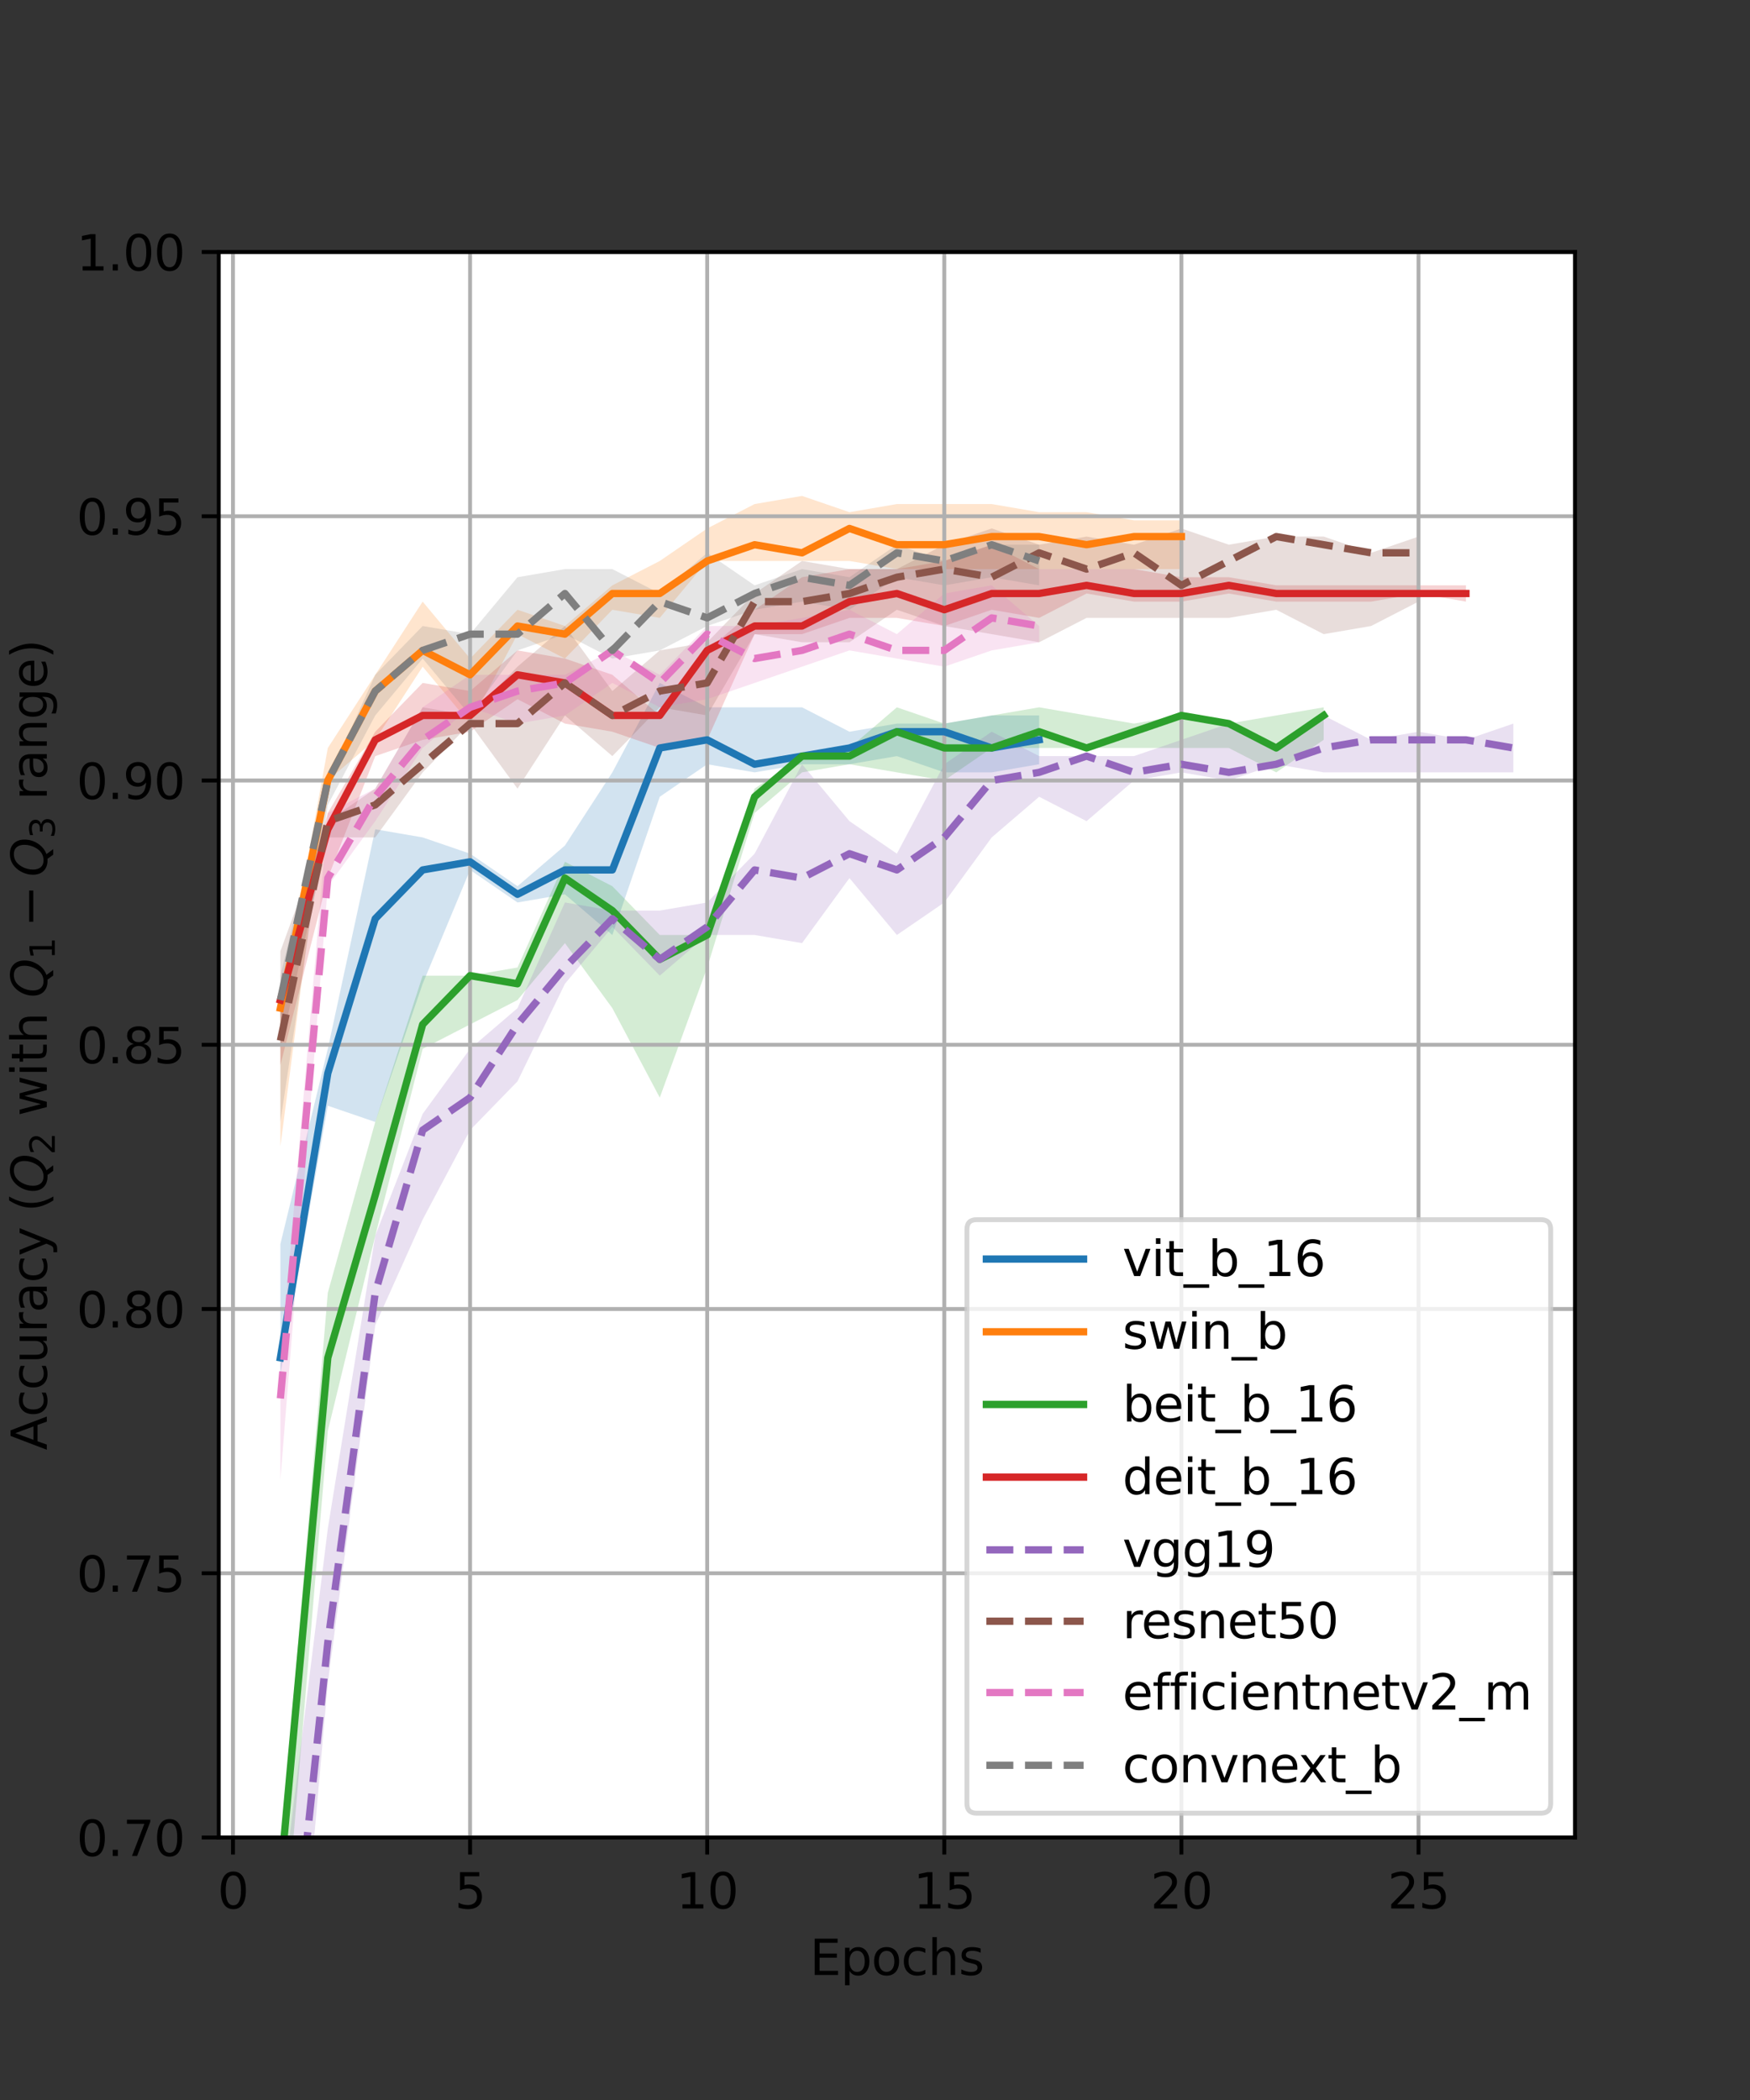 <?xml version="1.0" encoding="utf-8" standalone="no"?>
<!DOCTYPE svg PUBLIC "-//W3C//DTD SVG 1.1//EN"
  "http://www.w3.org/Graphics/SVG/1.1/DTD/svg11.dtd">
<svg xmlns:xlink="http://www.w3.org/1999/xlink" width="360pt" height="432pt" viewBox="0 0 360 432" xmlns="http://www.w3.org/2000/svg" version="1.1">
 <rect x="0" y="0" width="360" height="432" fill="#333333" stroke="none"/>
 <defs>
  <style type="text/css">*{stroke-linejoin: round; stroke-linecap: butt}</style>
 </defs>
 <g id="figure_1">
  <g id="patch_1">
   <path d="M 0 432 
L 360 432 
L 360 0 
L 0 0 
L 0 432 
z
" style="fill: none"/>
  </g>
  <g id="axes_1">
   <g id="patch_2">
    <path d="M 45 378 
L 324 378 
L 324 51.84 
L 45 51.84 
z
" style="fill: #ffffff"/>
   </g>
   <g id="PolyCollection_1">
    <path d="M 57.682 255.899 
L 57.682 282.661 
L 67.437 227.465 
L 77.192 230.81 
L 86.948 202.375 
L 96.703 178.959 
L 106.458 185.649 
L 116.213 183.977 
L 125.969 192.34 
L 135.724 163.905 
L 145.479 157.215 
L 155.234 158.887 
L 164.99 157.215 
L 174.745 157.215 
L 184.5 155.542 
L 194.255 158.887 
L 204.01 158.887 
L 213.766 157.215 
L 213.766 147.179 
L 213.766 147.179 
L 204.01 147.179 
L 194.255 148.852 
L 184.5 148.852 
L 174.745 150.524 
L 164.99 145.506 
L 155.234 145.506 
L 145.479 145.506 
L 135.724 140.489 
L 125.969 158.887 
L 116.213 173.941 
L 106.458 182.304 
L 96.703 175.614 
L 86.948 172.268 
L 77.192 170.596 
L 67.437 215.756 
L 57.682 255.899 
z
" clip-path="url(#p2b0f64dc89)" style="fill: #1f77b4; fill-opacity: 0.2"/>
   </g>
   <g id="PolyCollection_2">
    <path d="M 57.682 207.393 
L 57.682 235.828 
L 67.437 160.56 
L 77.192 152.197 
L 86.948 137.143 
L 96.703 148.852 
L 106.458 130.453 
L 116.213 135.471 
L 125.969 125.435 
L 135.724 127.108 
L 145.479 115.399 
L 155.234 115.399 
L 164.99 115.399 
L 174.745 115.399 
L 184.5 117.072 
L 194.255 117.072 
L 204.01 117.072 
L 213.766 117.072 
L 223.521 117.072 
L 233.276 117.072 
L 243.031 117.072 
L 243.031 107.036 
L 243.031 107.036 
L 233.276 107.036 
L 223.521 105.364 
L 213.766 105.364 
L 204.01 103.691 
L 194.255 103.691 
L 184.5 103.691 
L 174.745 105.364 
L 164.99 102.018 
L 155.234 103.691 
L 145.479 108.709 
L 135.724 115.399 
L 125.969 120.417 
L 116.213 128.78 
L 106.458 125.435 
L 96.703 135.471 
L 86.948 123.762 
L 77.192 138.816 
L 67.437 153.87 
L 57.682 207.393 
z
" clip-path="url(#p2b0f64dc89)" style="fill: #ff7f0e; fill-opacity: 0.2"/>
   </g>
   <g id="PolyCollection_3">
    <path d="M 57.682 381.345 
L 57.682 409.78 
L 67.437 294.369 
L 77.192 254.226 
L 86.948 215.756 
L 96.703 210.738 
L 106.458 205.721 
L 116.213 194.012 
L 125.969 207.393 
L 135.724 225.792 
L 145.479 199.03 
L 155.234 167.25 
L 164.99 158.887 
L 174.745 157.215 
L 184.5 158.887 
L 194.255 160.56 
L 204.01 153.87 
L 213.766 153.87 
L 223.521 153.87 
L 233.276 153.87 
L 243.031 153.87 
L 252.787 153.87 
L 262.542 158.887 
L 272.297 152.197 
L 272.297 145.506 
L 272.297 145.506 
L 262.542 147.179 
L 252.787 148.852 
L 243.031 147.179 
L 233.276 148.852 
L 223.521 147.179 
L 213.766 145.506 
L 204.01 147.179 
L 194.255 148.852 
L 184.5 145.506 
L 174.745 153.87 
L 164.99 155.542 
L 155.234 162.233 
L 145.479 192.34 
L 135.724 192.34 
L 125.969 182.304 
L 116.213 177.286 
L 106.458 199.03 
L 96.703 200.703 
L 86.948 200.703 
L 77.192 230.81 
L 67.437 265.935 
L 57.682 381.345 
z
" clip-path="url(#p2b0f64dc89)" style="fill: #2ca02c; fill-opacity: 0.2"/>
   </g>
   <g id="PolyCollection_4">
    <path d="M 57.682 202.375 
L 57.682 219.102 
L 67.437 180.631 
L 77.192 155.542 
L 86.948 152.197 
L 96.703 150.524 
L 106.458 143.834 
L 116.213 148.852 
L 125.969 150.524 
L 135.724 153.87 
L 145.479 152.197 
L 155.234 130.453 
L 164.99 130.453 
L 174.745 127.108 
L 184.5 127.108 
L 194.255 128.78 
L 204.01 125.435 
L 213.766 127.108 
L 223.521 122.09 
L 233.276 123.762 
L 243.031 123.762 
L 252.787 122.09 
L 262.542 123.762 
L 272.297 123.762 
L 282.052 123.762 
L 291.808 122.09 
L 301.563 123.762 
L 301.563 120.417 
L 301.563 120.417 
L 291.808 120.417 
L 282.052 120.417 
L 272.297 120.417 
L 262.542 120.417 
L 252.787 118.745 
L 243.031 118.745 
L 233.276 117.072 
L 223.521 117.072 
L 213.766 117.072 
L 204.01 112.054 
L 194.255 115.399 
L 184.5 117.072 
L 174.745 117.072 
L 164.99 118.745 
L 155.234 125.435 
L 145.479 133.798 
L 135.724 147.179 
L 125.969 138.816 
L 116.213 135.471 
L 106.458 133.798 
L 96.703 142.161 
L 86.948 140.489 
L 77.192 150.524 
L 67.437 167.25 
L 57.682 202.375 
z
" clip-path="url(#p2b0f64dc89)" style="fill: #d62728; fill-opacity: 0.2"/>
   </g>
   <g id="PolyCollection_5">
    <path d="M 57.682 393.054 
L 57.682 456.613 
L 67.437 346.22 
L 77.192 272.625 
L 86.948 250.881 
L 96.703 232.482 
L 106.458 222.447 
L 116.213 202.375 
L 125.969 190.667 
L 135.724 200.703 
L 145.479 192.34 
L 155.234 192.34 
L 164.99 194.012 
L 174.745 180.631 
L 184.5 192.34 
L 194.255 185.649 
L 204.01 172.268 
L 213.766 163.905 
L 223.521 168.923 
L 233.276 160.56 
L 243.031 158.887 
L 252.787 160.56 
L 262.542 157.215 
L 272.297 158.887 
L 282.052 158.887 
L 291.808 158.887 
L 301.563 158.887 
L 311.318 158.887 
L 311.318 148.852 
L 311.318 148.852 
L 301.563 152.197 
L 291.808 150.524 
L 282.052 152.197 
L 272.297 147.179 
L 262.542 153.87 
L 252.787 148.852 
L 243.031 152.197 
L 233.276 155.542 
L 223.521 155.542 
L 213.766 155.542 
L 204.01 150.524 
L 194.255 157.215 
L 184.5 175.614 
L 174.745 168.923 
L 164.99 157.215 
L 155.234 175.614 
L 145.479 185.649 
L 135.724 187.322 
L 125.969 187.322 
L 116.213 185.649 
L 106.458 207.393 
L 96.703 215.756 
L 86.948 229.137 
L 77.192 254.226 
L 67.437 314.441 
L 57.682 393.054 
z
" clip-path="url(#p2b0f64dc89)" style="fill: #9467bd; fill-opacity: 0.2"/>
   </g>
   <g id="PolyCollection_6">
    <path d="M 57.682 195.685 
L 57.682 215.756 
L 67.437 172.268 
L 77.192 172.268 
L 86.948 158.887 
L 96.703 148.852 
L 106.458 162.233 
L 116.213 147.179 
L 125.969 155.542 
L 135.724 145.506 
L 145.479 147.179 
L 155.234 130.453 
L 164.99 132.126 
L 174.745 132.126 
L 184.5 125.435 
L 194.255 128.78 
L 204.01 130.453 
L 213.766 132.126 
L 223.521 127.108 
L 233.276 127.108 
L 243.031 127.108 
L 252.787 127.108 
L 262.542 125.435 
L 272.297 130.453 
L 282.052 128.78 
L 291.808 123.762 
L 291.808 110.382 
L 291.808 110.382 
L 282.052 113.727 
L 272.297 110.382 
L 262.542 110.382 
L 252.787 112.054 
L 243.031 108.709 
L 233.276 112.054 
L 223.521 110.382 
L 213.766 112.054 
L 204.01 108.709 
L 194.255 112.054 
L 184.5 117.072 
L 174.745 117.072 
L 164.99 115.399 
L 155.234 122.09 
L 145.479 132.126 
L 135.724 133.798 
L 125.969 142.161 
L 116.213 128.78 
L 106.458 137.143 
L 96.703 147.179 
L 86.948 145.506 
L 77.192 162.233 
L 67.437 168.923 
L 57.682 195.685 
z
" clip-path="url(#p2b0f64dc89)" style="fill: #8c564b; fill-opacity: 0.2"/>
   </g>
   <g id="PolyCollection_7">
    <path d="M 57.682 280.988 
L 57.682 304.405 
L 67.437 182.304 
L 77.192 168.923 
L 86.948 153.87 
L 96.703 145.506 
L 106.458 148.852 
L 116.213 147.179 
L 125.969 140.489 
L 135.724 145.506 
L 145.479 143.834 
L 155.234 140.489 
L 164.99 137.143 
L 174.745 133.798 
L 184.5 135.471 
L 194.255 137.143 
L 204.01 133.798 
L 213.766 132.126 
L 213.766 128.78 
L 213.766 128.78 
L 204.01 120.417 
L 194.255 122.09 
L 184.5 130.453 
L 174.745 125.435 
L 164.99 127.108 
L 155.234 128.78 
L 145.479 128.78 
L 135.724 138.816 
L 125.969 133.798 
L 116.213 138.816 
L 106.458 138.816 
L 96.703 138.816 
L 86.948 145.506 
L 77.192 162.233 
L 67.437 167.25 
L 57.682 280.988 
z
" clip-path="url(#p2b0f64dc89)" style="fill: #e377c2; fill-opacity: 0.2"/>
   </g>
   <g id="PolyCollection_8">
    <path d="M 57.682 200.703 
L 57.682 230.81 
L 67.437 165.578 
L 77.192 147.179 
L 86.948 135.471 
L 96.703 147.179 
L 106.458 133.798 
L 116.213 130.453 
L 125.969 135.471 
L 135.724 133.798 
L 145.479 128.78 
L 155.234 125.435 
L 164.99 123.762 
L 174.745 125.435 
L 184.5 118.745 
L 194.255 120.417 
L 204.01 118.745 
L 213.766 120.417 
L 213.766 112.054 
L 213.766 112.054 
L 204.01 112.054 
L 194.255 115.399 
L 184.5 112.054 
L 174.745 118.745 
L 164.99 117.072 
L 155.234 120.417 
L 145.479 113.727 
L 135.724 122.09 
L 125.969 117.072 
L 116.213 117.072 
L 106.458 118.745 
L 96.703 130.453 
L 86.948 128.78 
L 77.192 138.816 
L 67.437 160.56 
L 57.682 200.703 
z
" clip-path="url(#p2b0f64dc89)" style="fill: #7f7f7f; fill-opacity: 0.2"/>
   </g>
   <g id="matplotlib.axis_1">
    <g id="xtick_1">
     <g id="line2d_1">
      <path d="M 47.927 378 
L 47.927 51.84 
" clip-path="url(#p2b0f64dc89)" style="fill: none; stroke: #b0b0b0; stroke-width: 0.8; stroke-linecap: square"/>
     </g>
     <g id="line2d_2">
      <defs>
       <path id="me98f2ef508" d="M 0 0 
L 0 3.5 
" style="stroke: #000000; stroke-width: 0.8"/>
      </defs>
      <g>
       <use xlink:href="#me98f2ef508" x="47.927" y="378" style="stroke: #000000; stroke-width: 0.8"/>
      </g>
     </g>
     <g id="text_1">
      <!-- 0 -->
      <g transform="translate(44.745 392.598)scale(0.1 -0.1)">
       <defs>
        <path id="DejaVuSans-30" d="M 2034 4250 
Q 1547 4250 1301 3770 
Q 1056 3291 1056 2328 
Q 1056 1369 1301 889 
Q 1547 409 2034 409 
Q 2525 409 2770 889 
Q 3016 1369 3016 2328 
Q 3016 3291 2770 3770 
Q 2525 4250 2034 4250 
z
M 2034 4750 
Q 2819 4750 3233 4129 
Q 3647 3509 3647 2328 
Q 3647 1150 3233 529 
Q 2819 -91 2034 -91 
Q 1250 -91 836 529 
Q 422 1150 422 2328 
Q 422 3509 836 4129 
Q 1250 4750 2034 4750 
z
" transform="scale(0.016)"/>
       </defs>
       <use xlink:href="#DejaVuSans-30"/>
      </g>
     </g>
    </g>
    <g id="xtick_2">
     <g id="line2d_3">
      <path d="M 96.703 378 
L 96.703 51.84 
" clip-path="url(#p2b0f64dc89)" style="fill: none; stroke: #b0b0b0; stroke-width: 0.8; stroke-linecap: square"/>
     </g>
     <g id="line2d_4">
      <g>
       <use xlink:href="#me98f2ef508" x="96.703" y="378" style="stroke: #000000; stroke-width: 0.8"/>
      </g>
     </g>
     <g id="text_2">
      <!-- 5 -->
      <g transform="translate(93.522 392.598)scale(0.1 -0.1)">
       <defs>
        <path id="DejaVuSans-35" d="M 691 4666 
L 3169 4666 
L 3169 4134 
L 1269 4134 
L 1269 2991 
Q 1406 3038 1543 3061 
Q 1681 3084 1819 3084 
Q 2600 3084 3056 2656 
Q 3513 2228 3513 1497 
Q 3513 744 3044 326 
Q 2575 -91 1722 -91 
Q 1428 -91 1123 -41 
Q 819 9 494 109 
L 494 744 
Q 775 591 1075 516 
Q 1375 441 1709 441 
Q 2250 441 2565 725 
Q 2881 1009 2881 1497 
Q 2881 1984 2565 2268 
Q 2250 2553 1709 2553 
Q 1456 2553 1204 2497 
Q 953 2441 691 2322 
L 691 4666 
z
" transform="scale(0.016)"/>
       </defs>
       <use xlink:href="#DejaVuSans-35"/>
      </g>
     </g>
    </g>
    <g id="xtick_3">
     <g id="line2d_5">
      <path d="M 145.479 378 
L 145.479 51.84 
" clip-path="url(#p2b0f64dc89)" style="fill: none; stroke: #b0b0b0; stroke-width: 0.8; stroke-linecap: square"/>
     </g>
     <g id="line2d_6">
      <g>
       <use xlink:href="#me98f2ef508" x="145.479" y="378" style="stroke: #000000; stroke-width: 0.8"/>
      </g>
     </g>
     <g id="text_3">
      <!-- 10 -->
      <g transform="translate(139.117 392.598)scale(0.1 -0.1)">
       <defs>
        <path id="DejaVuSans-31" d="M 794 531 
L 1825 531 
L 1825 4091 
L 703 3866 
L 703 4441 
L 1819 4666 
L 2450 4666 
L 2450 531 
L 3481 531 
L 3481 0 
L 794 0 
L 794 531 
z
" transform="scale(0.016)"/>
       </defs>
       <use xlink:href="#DejaVuSans-31"/>
       <use xlink:href="#DejaVuSans-30" x="63.623"/>
      </g>
     </g>
    </g>
    <g id="xtick_4">
     <g id="line2d_7">
      <path d="M 194.255 378 
L 194.255 51.84 
" clip-path="url(#p2b0f64dc89)" style="fill: none; stroke: #b0b0b0; stroke-width: 0.8; stroke-linecap: square"/>
     </g>
     <g id="line2d_8">
      <g>
       <use xlink:href="#me98f2ef508" x="194.255" y="378" style="stroke: #000000; stroke-width: 0.8"/>
      </g>
     </g>
     <g id="text_4">
      <!-- 15 -->
      <g transform="translate(187.893 392.598)scale(0.1 -0.1)">
       <use xlink:href="#DejaVuSans-31"/>
       <use xlink:href="#DejaVuSans-35" x="63.623"/>
      </g>
     </g>
    </g>
    <g id="xtick_5">
     <g id="line2d_9">
      <path d="M 243.031 378 
L 243.031 51.84 
" clip-path="url(#p2b0f64dc89)" style="fill: none; stroke: #b0b0b0; stroke-width: 0.8; stroke-linecap: square"/>
     </g>
     <g id="line2d_10">
      <g>
       <use xlink:href="#me98f2ef508" x="243.031" y="378" style="stroke: #000000; stroke-width: 0.8"/>
      </g>
     </g>
     <g id="text_5">
      <!-- 20 -->
      <g transform="translate(236.669 392.598)scale(0.1 -0.1)">
       <defs>
        <path id="DejaVuSans-32" d="M 1228 531 
L 3431 531 
L 3431 0 
L 469 0 
L 469 531 
Q 828 903 1448 1529 
Q 2069 2156 2228 2338 
Q 2531 2678 2651 2914 
Q 2772 3150 2772 3378 
Q 2772 3750 2511 3984 
Q 2250 4219 1831 4219 
Q 1534 4219 1204 4116 
Q 875 4013 500 3803 
L 500 4441 
Q 881 4594 1212 4672 
Q 1544 4750 1819 4750 
Q 2544 4750 2975 4387 
Q 3406 4025 3406 3419 
Q 3406 3131 3298 2873 
Q 3191 2616 2906 2266 
Q 2828 2175 2409 1742 
Q 1991 1309 1228 531 
z
" transform="scale(0.016)"/>
       </defs>
       <use xlink:href="#DejaVuSans-32"/>
       <use xlink:href="#DejaVuSans-30" x="63.623"/>
      </g>
     </g>
    </g>
    <g id="xtick_6">
     <g id="line2d_11">
      <path d="M 291.808 378 
L 291.808 51.84 
" clip-path="url(#p2b0f64dc89)" style="fill: none; stroke: #b0b0b0; stroke-width: 0.8; stroke-linecap: square"/>
     </g>
     <g id="line2d_12">
      <g>
       <use xlink:href="#me98f2ef508" x="291.808" y="378" style="stroke: #000000; stroke-width: 0.8"/>
      </g>
     </g>
     <g id="text_6">
      <!-- 25 -->
      <g transform="translate(285.445 392.598)scale(0.1 -0.1)">
       <use xlink:href="#DejaVuSans-32"/>
       <use xlink:href="#DejaVuSans-35" x="63.623"/>
      </g>
     </g>
    </g>
    <g id="text_7">
     <!-- Epochs -->
     <g transform="translate(166.584 406.277)scale(0.1 -0.1)">
      <defs>
       <path id="DejaVuSans-45" d="M 628 4666 
L 3578 4666 
L 3578 4134 
L 1259 4134 
L 1259 2753 
L 3481 2753 
L 3481 2222 
L 1259 2222 
L 1259 531 
L 3634 531 
L 3634 0 
L 628 0 
L 628 4666 
z
" transform="scale(0.016)"/>
       <path id="DejaVuSans-70" d="M 1159 525 
L 1159 -1331 
L 581 -1331 
L 581 3500 
L 1159 3500 
L 1159 2969 
Q 1341 3281 1617 3432 
Q 1894 3584 2278 3584 
Q 2916 3584 3314 3078 
Q 3713 2572 3713 1747 
Q 3713 922 3314 415 
Q 2916 -91 2278 -91 
Q 1894 -91 1617 61 
Q 1341 213 1159 525 
z
M 3116 1747 
Q 3116 2381 2855 2742 
Q 2594 3103 2138 3103 
Q 1681 3103 1420 2742 
Q 1159 2381 1159 1747 
Q 1159 1113 1420 752 
Q 1681 391 2138 391 
Q 2594 391 2855 752 
Q 3116 1113 3116 1747 
z
" transform="scale(0.016)"/>
       <path id="DejaVuSans-6f" d="M 1959 3097 
Q 1497 3097 1228 2736 
Q 959 2375 959 1747 
Q 959 1119 1226 758 
Q 1494 397 1959 397 
Q 2419 397 2687 759 
Q 2956 1122 2956 1747 
Q 2956 2369 2687 2733 
Q 2419 3097 1959 3097 
z
M 1959 3584 
Q 2709 3584 3137 3096 
Q 3566 2609 3566 1747 
Q 3566 888 3137 398 
Q 2709 -91 1959 -91 
Q 1206 -91 779 398 
Q 353 888 353 1747 
Q 353 2609 779 3096 
Q 1206 3584 1959 3584 
z
" transform="scale(0.016)"/>
       <path id="DejaVuSans-63" d="M 3122 3366 
L 3122 2828 
Q 2878 2963 2633 3030 
Q 2388 3097 2138 3097 
Q 1578 3097 1268 2742 
Q 959 2388 959 1747 
Q 959 1106 1268 751 
Q 1578 397 2138 397 
Q 2388 397 2633 464 
Q 2878 531 3122 666 
L 3122 134 
Q 2881 22 2623 -34 
Q 2366 -91 2075 -91 
Q 1284 -91 818 406 
Q 353 903 353 1747 
Q 353 2603 823 3093 
Q 1294 3584 2113 3584 
Q 2378 3584 2631 3529 
Q 2884 3475 3122 3366 
z
" transform="scale(0.016)"/>
       <path id="DejaVuSans-68" d="M 3513 2113 
L 3513 0 
L 2938 0 
L 2938 2094 
Q 2938 2591 2744 2837 
Q 2550 3084 2163 3084 
Q 1697 3084 1428 2787 
Q 1159 2491 1159 1978 
L 1159 0 
L 581 0 
L 581 4863 
L 1159 4863 
L 1159 2956 
Q 1366 3272 1645 3428 
Q 1925 3584 2291 3584 
Q 2894 3584 3203 3211 
Q 3513 2838 3513 2113 
z
" transform="scale(0.016)"/>
       <path id="DejaVuSans-73" d="M 2834 3397 
L 2834 2853 
Q 2591 2978 2328 3040 
Q 2066 3103 1784 3103 
Q 1356 3103 1142 2972 
Q 928 2841 928 2578 
Q 928 2378 1081 2264 
Q 1234 2150 1697 2047 
L 1894 2003 
Q 2506 1872 2764 1633 
Q 3022 1394 3022 966 
Q 3022 478 2636 193 
Q 2250 -91 1575 -91 
Q 1294 -91 989 -36 
Q 684 19 347 128 
L 347 722 
Q 666 556 975 473 
Q 1284 391 1588 391 
Q 1994 391 2212 530 
Q 2431 669 2431 922 
Q 2431 1156 2273 1281 
Q 2116 1406 1581 1522 
L 1381 1569 
Q 847 1681 609 1914 
Q 372 2147 372 2553 
Q 372 3047 722 3315 
Q 1072 3584 1716 3584 
Q 2034 3584 2315 3537 
Q 2597 3491 2834 3397 
z
" transform="scale(0.016)"/>
      </defs>
      <use xlink:href="#DejaVuSans-45"/>
      <use xlink:href="#DejaVuSans-70" x="63.184"/>
      <use xlink:href="#DejaVuSans-6f" x="126.66"/>
      <use xlink:href="#DejaVuSans-63" x="187.842"/>
      <use xlink:href="#DejaVuSans-68" x="242.822"/>
      <use xlink:href="#DejaVuSans-73" x="306.201"/>
     </g>
    </g>
   </g>
   <g id="matplotlib.axis_2">
    <g id="ytick_1">
     <g id="line2d_13">
      <path d="M 45 378 
L 324 378 
" clip-path="url(#p2b0f64dc89)" style="fill: none; stroke: #b0b0b0; stroke-width: 0.8; stroke-linecap: square"/>
     </g>
     <g id="line2d_14">
      <defs>
       <path id="ma4fb9946eb" d="M 0 0 
L -3.5 0 
" style="stroke: #000000; stroke-width: 0.8"/>
      </defs>
      <g>
       <use xlink:href="#ma4fb9946eb" x="45" y="378" style="stroke: #000000; stroke-width: 0.8"/>
      </g>
     </g>
     <g id="text_8">
      <!-- 0.70 -->
      <g transform="translate(15.734 381.799)scale(0.1 -0.1)">
       <defs>
        <path id="DejaVuSans-2e" d="M 684 794 
L 1344 794 
L 1344 0 
L 684 0 
L 684 794 
z
" transform="scale(0.016)"/>
        <path id="DejaVuSans-37" d="M 525 4666 
L 3525 4666 
L 3525 4397 
L 1831 0 
L 1172 0 
L 2766 4134 
L 525 4134 
L 525 4666 
z
" transform="scale(0.016)"/>
       </defs>
       <use xlink:href="#DejaVuSans-30"/>
       <use xlink:href="#DejaVuSans-2e" x="63.623"/>
       <use xlink:href="#DejaVuSans-37" x="95.41"/>
       <use xlink:href="#DejaVuSans-30" x="159.033"/>
      </g>
     </g>
    </g>
    <g id="ytick_2">
     <g id="line2d_15">
      <path d="M 45 323.64 
L 324 323.64 
" clip-path="url(#p2b0f64dc89)" style="fill: none; stroke: #b0b0b0; stroke-width: 0.8; stroke-linecap: square"/>
     </g>
     <g id="line2d_16">
      <g>
       <use xlink:href="#ma4fb9946eb" x="45" y="323.64" style="stroke: #000000; stroke-width: 0.8"/>
      </g>
     </g>
     <g id="text_9">
      <!-- 0.75 -->
      <g transform="translate(15.734 327.439)scale(0.1 -0.1)">
       <use xlink:href="#DejaVuSans-30"/>
       <use xlink:href="#DejaVuSans-2e" x="63.623"/>
       <use xlink:href="#DejaVuSans-37" x="95.41"/>
       <use xlink:href="#DejaVuSans-35" x="159.033"/>
      </g>
     </g>
    </g>
    <g id="ytick_3">
     <g id="line2d_17">
      <path d="M 45 269.28 
L 324 269.28 
" clip-path="url(#p2b0f64dc89)" style="fill: none; stroke: #b0b0b0; stroke-width: 0.8; stroke-linecap: square"/>
     </g>
     <g id="line2d_18">
      <g>
       <use xlink:href="#ma4fb9946eb" x="45" y="269.28" style="stroke: #000000; stroke-width: 0.8"/>
      </g>
     </g>
     <g id="text_10">
      <!-- 0.80 -->
      <g transform="translate(15.734 273.079)scale(0.1 -0.1)">
       <defs>
        <path id="DejaVuSans-38" d="M 2034 2216 
Q 1584 2216 1326 1975 
Q 1069 1734 1069 1313 
Q 1069 891 1326 650 
Q 1584 409 2034 409 
Q 2484 409 2743 651 
Q 3003 894 3003 1313 
Q 3003 1734 2745 1975 
Q 2488 2216 2034 2216 
z
M 1403 2484 
Q 997 2584 770 2862 
Q 544 3141 544 3541 
Q 544 4100 942 4425 
Q 1341 4750 2034 4750 
Q 2731 4750 3128 4425 
Q 3525 4100 3525 3541 
Q 3525 3141 3298 2862 
Q 3072 2584 2669 2484 
Q 3125 2378 3379 2068 
Q 3634 1759 3634 1313 
Q 3634 634 3220 271 
Q 2806 -91 2034 -91 
Q 1263 -91 848 271 
Q 434 634 434 1313 
Q 434 1759 690 2068 
Q 947 2378 1403 2484 
z
M 1172 3481 
Q 1172 3119 1398 2916 
Q 1625 2713 2034 2713 
Q 2441 2713 2670 2916 
Q 2900 3119 2900 3481 
Q 2900 3844 2670 4047 
Q 2441 4250 2034 4250 
Q 1625 4250 1398 4047 
Q 1172 3844 1172 3481 
z
" transform="scale(0.016)"/>
       </defs>
       <use xlink:href="#DejaVuSans-30"/>
       <use xlink:href="#DejaVuSans-2e" x="63.623"/>
       <use xlink:href="#DejaVuSans-38" x="95.41"/>
       <use xlink:href="#DejaVuSans-30" x="159.033"/>
      </g>
     </g>
    </g>
    <g id="ytick_4">
     <g id="line2d_19">
      <path d="M 45 214.92 
L 324 214.92 
" clip-path="url(#p2b0f64dc89)" style="fill: none; stroke: #b0b0b0; stroke-width: 0.8; stroke-linecap: square"/>
     </g>
     <g id="line2d_20">
      <g>
       <use xlink:href="#ma4fb9946eb" x="45" y="214.92" style="stroke: #000000; stroke-width: 0.8"/>
      </g>
     </g>
     <g id="text_11">
      <!-- 0.85 -->
      <g transform="translate(15.734 218.719)scale(0.1 -0.1)">
       <use xlink:href="#DejaVuSans-30"/>
       <use xlink:href="#DejaVuSans-2e" x="63.623"/>
       <use xlink:href="#DejaVuSans-38" x="95.41"/>
       <use xlink:href="#DejaVuSans-35" x="159.033"/>
      </g>
     </g>
    </g>
    <g id="ytick_5">
     <g id="line2d_21">
      <path d="M 45 160.56 
L 324 160.56 
" clip-path="url(#p2b0f64dc89)" style="fill: none; stroke: #b0b0b0; stroke-width: 0.8; stroke-linecap: square"/>
     </g>
     <g id="line2d_22">
      <g>
       <use xlink:href="#ma4fb9946eb" x="45" y="160.56" style="stroke: #000000; stroke-width: 0.8"/>
      </g>
     </g>
     <g id="text_12">
      <!-- 0.90 -->
      <g transform="translate(15.734 164.359)scale(0.1 -0.1)">
       <defs>
        <path id="DejaVuSans-39" d="M 703 97 
L 703 672 
Q 941 559 1184 500 
Q 1428 441 1663 441 
Q 2288 441 2617 861 
Q 2947 1281 2994 2138 
Q 2813 1869 2534 1725 
Q 2256 1581 1919 1581 
Q 1219 1581 811 2004 
Q 403 2428 403 3163 
Q 403 3881 828 4315 
Q 1253 4750 1959 4750 
Q 2769 4750 3195 4129 
Q 3622 3509 3622 2328 
Q 3622 1225 3098 567 
Q 2575 -91 1691 -91 
Q 1453 -91 1209 -44 
Q 966 3 703 97 
z
M 1959 2075 
Q 2384 2075 2632 2365 
Q 2881 2656 2881 3163 
Q 2881 3666 2632 3958 
Q 2384 4250 1959 4250 
Q 1534 4250 1286 3958 
Q 1038 3666 1038 3163 
Q 1038 2656 1286 2365 
Q 1534 2075 1959 2075 
z
" transform="scale(0.016)"/>
       </defs>
       <use xlink:href="#DejaVuSans-30"/>
       <use xlink:href="#DejaVuSans-2e" x="63.623"/>
       <use xlink:href="#DejaVuSans-39" x="95.41"/>
       <use xlink:href="#DejaVuSans-30" x="159.033"/>
      </g>
     </g>
    </g>
    <g id="ytick_6">
     <g id="line2d_23">
      <path d="M 45 106.2 
L 324 106.2 
" clip-path="url(#p2b0f64dc89)" style="fill: none; stroke: #b0b0b0; stroke-width: 0.8; stroke-linecap: square"/>
     </g>
     <g id="line2d_24">
      <g>
       <use xlink:href="#ma4fb9946eb" x="45" y="106.2" style="stroke: #000000; stroke-width: 0.8"/>
      </g>
     </g>
     <g id="text_13">
      <!-- 0.95 -->
      <g transform="translate(15.734 109.999)scale(0.1 -0.1)">
       <use xlink:href="#DejaVuSans-30"/>
       <use xlink:href="#DejaVuSans-2e" x="63.623"/>
       <use xlink:href="#DejaVuSans-39" x="95.41"/>
       <use xlink:href="#DejaVuSans-35" x="159.033"/>
      </g>
     </g>
    </g>
    <g id="ytick_7">
     <g id="line2d_25">
      <path d="M 45 51.84 
L 324 51.84 
" clip-path="url(#p2b0f64dc89)" style="fill: none; stroke: #b0b0b0; stroke-width: 0.8; stroke-linecap: square"/>
     </g>
     <g id="line2d_26">
      <g>
       <use xlink:href="#ma4fb9946eb" x="45" y="51.84" style="stroke: #000000; stroke-width: 0.8"/>
      </g>
     </g>
     <g id="text_14">
      <!-- 1.00 -->
      <g transform="translate(15.734 55.639)scale(0.1 -0.1)">
       <use xlink:href="#DejaVuSans-31"/>
       <use xlink:href="#DejaVuSans-2e" x="63.623"/>
       <use xlink:href="#DejaVuSans-30" x="95.41"/>
       <use xlink:href="#DejaVuSans-30" x="159.033"/>
      </g>
     </g>
    </g>
    <g id="text_15">
     <!-- Accuracy ($Q_2$ with $Q_1 - Q_3$ range) -->
     <g transform="translate(9.634 298.32)rotate(-90)scale(0.1 -0.1)">
      <defs>
       <path id="DejaVuSans-41" d="M 2188 4044 
L 1331 1722 
L 3047 1722 
L 2188 4044 
z
M 1831 4666 
L 2547 4666 
L 4325 0 
L 3669 0 
L 3244 1197 
L 1141 1197 
L 716 0 
L 50 0 
L 1831 4666 
z
" transform="scale(0.016)"/>
       <path id="DejaVuSans-75" d="M 544 1381 
L 544 3500 
L 1119 3500 
L 1119 1403 
Q 1119 906 1312 657 
Q 1506 409 1894 409 
Q 2359 409 2629 706 
Q 2900 1003 2900 1516 
L 2900 3500 
L 3475 3500 
L 3475 0 
L 2900 0 
L 2900 538 
Q 2691 219 2414 64 
Q 2138 -91 1772 -91 
Q 1169 -91 856 284 
Q 544 659 544 1381 
z
M 1991 3584 
L 1991 3584 
z
" transform="scale(0.016)"/>
       <path id="DejaVuSans-72" d="M 2631 2963 
Q 2534 3019 2420 3045 
Q 2306 3072 2169 3072 
Q 1681 3072 1420 2755 
Q 1159 2438 1159 1844 
L 1159 0 
L 581 0 
L 581 3500 
L 1159 3500 
L 1159 2956 
Q 1341 3275 1631 3429 
Q 1922 3584 2338 3584 
Q 2397 3584 2469 3576 
Q 2541 3569 2628 3553 
L 2631 2963 
z
" transform="scale(0.016)"/>
       <path id="DejaVuSans-61" d="M 2194 1759 
Q 1497 1759 1228 1600 
Q 959 1441 959 1056 
Q 959 750 1161 570 
Q 1363 391 1709 391 
Q 2188 391 2477 730 
Q 2766 1069 2766 1631 
L 2766 1759 
L 2194 1759 
z
M 3341 1997 
L 3341 0 
L 2766 0 
L 2766 531 
Q 2569 213 2275 61 
Q 1981 -91 1556 -91 
Q 1019 -91 701 211 
Q 384 513 384 1019 
Q 384 1609 779 1909 
Q 1175 2209 1959 2209 
L 2766 2209 
L 2766 2266 
Q 2766 2663 2505 2880 
Q 2244 3097 1772 3097 
Q 1472 3097 1187 3025 
Q 903 2953 641 2809 
L 641 3341 
Q 956 3463 1253 3523 
Q 1550 3584 1831 3584 
Q 2591 3584 2966 3190 
Q 3341 2797 3341 1997 
z
" transform="scale(0.016)"/>
       <path id="DejaVuSans-79" d="M 2059 -325 
Q 1816 -950 1584 -1140 
Q 1353 -1331 966 -1331 
L 506 -1331 
L 506 -850 
L 844 -850 
Q 1081 -850 1212 -737 
Q 1344 -625 1503 -206 
L 1606 56 
L 191 3500 
L 800 3500 
L 1894 763 
L 2988 3500 
L 3597 3500 
L 2059 -325 
z
" transform="scale(0.016)"/>
       <path id="DejaVuSans-20" transform="scale(0.016)"/>
       <path id="DejaVuSans-28" d="M 1984 4856 
Q 1566 4138 1362 3434 
Q 1159 2731 1159 2009 
Q 1159 1288 1364 580 
Q 1569 -128 1984 -844 
L 1484 -844 
Q 1016 -109 783 600 
Q 550 1309 550 2009 
Q 550 2706 781 3412 
Q 1013 4119 1484 4856 
L 1984 4856 
z
" transform="scale(0.016)"/>
       <path id="DejaVuSans-Oblique-51" d="M 2309 -84 
Q 2275 -88 2237 -89 
Q 2200 -91 2125 -91 
Q 1250 -91 756 411 
Q 263 913 263 1797 
Q 263 2319 452 2844 
Q 641 3369 978 3788 
Q 1369 4269 1858 4509 
Q 2347 4750 2938 4750 
Q 3794 4750 4287 4245 
Q 4781 3741 4781 2869 
Q 4781 1928 4265 1147 
Q 3750 366 2919 44 
L 3553 -825 
L 2847 -825 
L 2309 -84 
z
M 2919 4238 
Q 2400 4238 2003 3986 
Q 1606 3734 1313 3219 
Q 1125 2891 1026 2522 
Q 928 2153 928 1778 
Q 928 1128 1239 775 
Q 1550 422 2119 422 
Q 2631 422 3032 676 
Q 3434 931 3719 1434 
Q 3909 1772 4009 2142 
Q 4109 2513 4109 2881 
Q 4109 3528 3796 3883 
Q 3484 4238 2919 4238 
z
" transform="scale(0.016)"/>
       <path id="DejaVuSans-77" d="M 269 3500 
L 844 3500 
L 1563 769 
L 2278 3500 
L 2956 3500 
L 3675 769 
L 4391 3500 
L 4966 3500 
L 4050 0 
L 3372 0 
L 2619 2869 
L 1863 0 
L 1184 0 
L 269 3500 
z
" transform="scale(0.016)"/>
       <path id="DejaVuSans-69" d="M 603 3500 
L 1178 3500 
L 1178 0 
L 603 0 
L 603 3500 
z
M 603 4863 
L 1178 4863 
L 1178 4134 
L 603 4134 
L 603 4863 
z
" transform="scale(0.016)"/>
       <path id="DejaVuSans-74" d="M 1172 4494 
L 1172 3500 
L 2356 3500 
L 2356 3053 
L 1172 3053 
L 1172 1153 
Q 1172 725 1289 603 
Q 1406 481 1766 481 
L 2356 481 
L 2356 0 
L 1766 0 
Q 1100 0 847 248 
Q 594 497 594 1153 
L 594 3053 
L 172 3053 
L 172 3500 
L 594 3500 
L 594 4494 
L 1172 4494 
z
" transform="scale(0.016)"/>
       <path id="DejaVuSans-2212" d="M 678 2272 
L 4684 2272 
L 4684 1741 
L 678 1741 
L 678 2272 
z
" transform="scale(0.016)"/>
       <path id="DejaVuSans-33" d="M 2597 2516 
Q 3050 2419 3304 2112 
Q 3559 1806 3559 1356 
Q 3559 666 3084 287 
Q 2609 -91 1734 -91 
Q 1441 -91 1130 -33 
Q 819 25 488 141 
L 488 750 
Q 750 597 1062 519 
Q 1375 441 1716 441 
Q 2309 441 2620 675 
Q 2931 909 2931 1356 
Q 2931 1769 2642 2001 
Q 2353 2234 1838 2234 
L 1294 2234 
L 1294 2753 
L 1863 2753 
Q 2328 2753 2575 2939 
Q 2822 3125 2822 3475 
Q 2822 3834 2567 4026 
Q 2313 4219 1838 4219 
Q 1578 4219 1281 4162 
Q 984 4106 628 3988 
L 628 4550 
Q 988 4650 1302 4700 
Q 1616 4750 1894 4750 
Q 2613 4750 3031 4423 
Q 3450 4097 3450 3541 
Q 3450 3153 3228 2886 
Q 3006 2619 2597 2516 
z
" transform="scale(0.016)"/>
       <path id="DejaVuSans-6e" d="M 3513 2113 
L 3513 0 
L 2938 0 
L 2938 2094 
Q 2938 2591 2744 2837 
Q 2550 3084 2163 3084 
Q 1697 3084 1428 2787 
Q 1159 2491 1159 1978 
L 1159 0 
L 581 0 
L 581 3500 
L 1159 3500 
L 1159 2956 
Q 1366 3272 1645 3428 
Q 1925 3584 2291 3584 
Q 2894 3584 3203 3211 
Q 3513 2838 3513 2113 
z
" transform="scale(0.016)"/>
       <path id="DejaVuSans-67" d="M 2906 1791 
Q 2906 2416 2648 2759 
Q 2391 3103 1925 3103 
Q 1463 3103 1205 2759 
Q 947 2416 947 1791 
Q 947 1169 1205 825 
Q 1463 481 1925 481 
Q 2391 481 2648 825 
Q 2906 1169 2906 1791 
z
M 3481 434 
Q 3481 -459 3084 -895 
Q 2688 -1331 1869 -1331 
Q 1566 -1331 1297 -1286 
Q 1028 -1241 775 -1147 
L 775 -588 
Q 1028 -725 1275 -790 
Q 1522 -856 1778 -856 
Q 2344 -856 2625 -561 
Q 2906 -266 2906 331 
L 2906 616 
Q 2728 306 2450 153 
Q 2172 0 1784 0 
Q 1141 0 747 490 
Q 353 981 353 1791 
Q 353 2603 747 3093 
Q 1141 3584 1784 3584 
Q 2172 3584 2450 3431 
Q 2728 3278 2906 2969 
L 2906 3500 
L 3481 3500 
L 3481 434 
z
" transform="scale(0.016)"/>
       <path id="DejaVuSans-65" d="M 3597 1894 
L 3597 1613 
L 953 1613 
Q 991 1019 1311 708 
Q 1631 397 2203 397 
Q 2534 397 2845 478 
Q 3156 559 3463 722 
L 3463 178 
Q 3153 47 2828 -22 
Q 2503 -91 2169 -91 
Q 1331 -91 842 396 
Q 353 884 353 1716 
Q 353 2575 817 3079 
Q 1281 3584 2069 3584 
Q 2775 3584 3186 3129 
Q 3597 2675 3597 1894 
z
M 3022 2063 
Q 3016 2534 2758 2815 
Q 2500 3097 2075 3097 
Q 1594 3097 1305 2825 
Q 1016 2553 972 2059 
L 3022 2063 
z
" transform="scale(0.016)"/>
       <path id="DejaVuSans-29" d="M 513 4856 
L 1013 4856 
Q 1481 4119 1714 3412 
Q 1947 2706 1947 2009 
Q 1947 1309 1714 600 
Q 1481 -109 1013 -844 
L 513 -844 
Q 928 -128 1133 580 
Q 1338 1288 1338 2009 
Q 1338 2731 1133 3434 
Q 928 4138 513 4856 
z
" transform="scale(0.016)"/>
      </defs>
      <use xlink:href="#DejaVuSans-41" transform="translate(0 0.016)"/>
      <use xlink:href="#DejaVuSans-63" transform="translate(68.408 0.016)"/>
      <use xlink:href="#DejaVuSans-63" transform="translate(123.389 0.016)"/>
      <use xlink:href="#DejaVuSans-75" transform="translate(178.369 0.016)"/>
      <use xlink:href="#DejaVuSans-72" transform="translate(241.748 0.016)"/>
      <use xlink:href="#DejaVuSans-61" transform="translate(282.861 0.016)"/>
      <use xlink:href="#DejaVuSans-63" transform="translate(344.141 0.016)"/>
      <use xlink:href="#DejaVuSans-79" transform="translate(399.121 0.016)"/>
      <use xlink:href="#DejaVuSans-20" transform="translate(458.301 0.016)"/>
      <use xlink:href="#DejaVuSans-28" transform="translate(490.088 0.016)"/>
      <use xlink:href="#DejaVuSans-Oblique-51" transform="translate(529.102 0.016)"/>
      <use xlink:href="#DejaVuSans-32" transform="translate(607.812 -16.391)scale(0.7)"/>
      <use xlink:href="#DejaVuSans-20" transform="translate(655.083 0.016)"/>
      <use xlink:href="#DejaVuSans-77" transform="translate(686.87 0.016)"/>
      <use xlink:href="#DejaVuSans-69" transform="translate(768.657 0.016)"/>
      <use xlink:href="#DejaVuSans-74" transform="translate(796.44 0.016)"/>
      <use xlink:href="#DejaVuSans-68" transform="translate(835.649 0.016)"/>
      <use xlink:href="#DejaVuSans-20" transform="translate(899.028 0.016)"/>
      <use xlink:href="#DejaVuSans-Oblique-51" transform="translate(930.815 0.016)"/>
      <use xlink:href="#DejaVuSans-31" transform="translate(1009.526 -16.391)scale(0.7)"/>
      <use xlink:href="#DejaVuSans-2212" transform="translate(1076.279 0.016)"/>
      <use xlink:href="#DejaVuSans-Oblique-51" transform="translate(1179.551 0.016)"/>
      <use xlink:href="#DejaVuSans-33" transform="translate(1258.262 -16.391)scale(0.7)"/>
      <use xlink:href="#DejaVuSans-20" transform="translate(1305.532 0.016)"/>
      <use xlink:href="#DejaVuSans-72" transform="translate(1337.319 0.016)"/>
      <use xlink:href="#DejaVuSans-61" transform="translate(1378.433 0.016)"/>
      <use xlink:href="#DejaVuSans-6e" transform="translate(1439.712 0.016)"/>
      <use xlink:href="#DejaVuSans-67" transform="translate(1503.091 0.016)"/>
      <use xlink:href="#DejaVuSans-65" transform="translate(1566.567 0.016)"/>
      <use xlink:href="#DejaVuSans-29" transform="translate(1628.091 0.016)"/>
     </g>
    </g>
   </g>
   <g id="line2d_27">
    <path d="M 57.682 279.316 
L 67.437 220.774 
L 77.192 188.994 
L 86.948 178.959 
L 96.703 177.286 
L 106.458 183.977 
L 116.213 178.959 
L 125.969 178.959 
L 135.724 153.87 
L 145.479 152.197 
L 155.234 157.215 
L 164.99 155.542 
L 174.745 153.87 
L 184.5 150.524 
L 194.255 150.524 
L 204.01 153.87 
L 213.766 152.197 
" clip-path="url(#p2b0f64dc89)" style="fill: none; stroke: #1f77b4; stroke-width: 1.5; stroke-linecap: square"/>
   </g>
   <g id="line2d_28">
    <path d="M 57.682 207.393 
L 67.437 160.56 
L 77.192 142.161 
L 86.948 133.798 
L 96.703 138.816 
L 106.458 128.78 
L 116.213 130.453 
L 125.969 122.09 
L 135.724 122.09 
L 145.479 115.399 
L 155.234 112.054 
L 164.99 113.727 
L 174.745 108.709 
L 184.5 112.054 
L 194.255 112.054 
L 204.01 110.382 
L 213.766 110.382 
L 223.521 112.054 
L 233.276 110.382 
L 243.031 110.382 
" clip-path="url(#p2b0f64dc89)" style="fill: none; stroke: #ff7f0e; stroke-width: 1.5; stroke-linecap: square"/>
   </g>
   <g id="line2d_29">
    <path d="M 57.682 386.363 
L 67.437 279.316 
L 77.192 245.863 
L 86.948 210.738 
L 96.703 200.703 
L 106.458 202.375 
L 116.213 180.631 
L 125.969 187.322 
L 135.724 197.358 
L 145.479 192.34 
L 155.234 163.905 
L 164.99 155.542 
L 174.745 155.542 
L 184.5 150.524 
L 194.255 153.87 
L 204.01 153.87 
L 213.766 150.524 
L 223.521 153.87 
L 233.276 150.524 
L 243.031 147.179 
L 252.787 148.852 
L 262.542 153.87 
L 272.297 147.179 
" clip-path="url(#p2b0f64dc89)" style="fill: none; stroke: #2ca02c; stroke-width: 1.5; stroke-linecap: square"/>
   </g>
   <g id="line2d_30">
    <path d="M 57.682 205.721 
L 67.437 170.596 
L 77.192 152.197 
L 86.948 147.179 
L 96.703 147.179 
L 106.458 138.816 
L 116.213 140.489 
L 125.969 147.179 
L 135.724 147.179 
L 145.479 133.798 
L 155.234 128.78 
L 164.99 128.78 
L 174.745 123.762 
L 184.5 122.09 
L 194.255 125.435 
L 204.01 122.09 
L 213.766 122.09 
L 223.521 120.417 
L 233.276 122.09 
L 243.031 122.09 
L 252.787 120.417 
L 262.542 122.09 
L 272.297 122.09 
L 282.052 122.09 
L 291.808 122.09 
L 301.563 122.09 
" clip-path="url(#p2b0f64dc89)" style="fill: none; stroke: #d62728; stroke-width: 1.5; stroke-linecap: square"/>
   </g>
   <g id="line2d_31">
    <path d="M 57.682 429.851 
L 67.437 337.857 
L 77.192 265.935 
L 86.948 232.482 
L 96.703 225.792 
L 106.458 210.738 
L 116.213 199.03 
L 125.969 188.994 
L 135.724 197.358 
L 145.479 190.667 
L 155.234 178.959 
L 164.99 180.631 
L 174.745 175.614 
L 184.5 178.959 
L 194.255 172.268 
L 204.01 160.56 
L 213.766 158.887 
L 223.521 155.542 
L 233.276 158.887 
L 243.031 157.215 
L 252.787 158.887 
L 262.542 157.215 
L 272.297 153.87 
L 282.052 152.197 
L 291.808 152.197 
L 301.563 152.197 
L 311.318 153.87 
" clip-path="url(#p2b0f64dc89)" style="fill: none; stroke-dasharray: 5.55,2.4; stroke-dashoffset: 0; stroke: #9467bd; stroke-width: 1.5"/>
   </g>
   <g id="line2d_32">
    <path d="M 57.682 214.084 
L 67.437 168.923 
L 77.192 165.578 
L 86.948 157.215 
L 96.703 148.852 
L 106.458 148.852 
L 116.213 140.489 
L 125.969 147.179 
L 135.724 142.161 
L 145.479 140.489 
L 155.234 123.762 
L 164.99 123.762 
L 174.745 122.09 
L 184.5 118.745 
L 194.255 117.072 
L 204.01 118.745 
L 213.766 113.727 
L 223.521 117.072 
L 233.276 113.727 
L 243.031 120.417 
L 252.787 115.399 
L 262.542 110.382 
L 272.297 112.054 
L 282.052 113.727 
L 291.808 113.727 
" clip-path="url(#p2b0f64dc89)" style="fill: none; stroke-dasharray: 5.55,2.4; stroke-dashoffset: 0; stroke: #8c564b; stroke-width: 1.5"/>
   </g>
   <g id="line2d_33">
    <path d="M 57.682 287.679 
L 67.437 180.631 
L 77.192 163.905 
L 86.948 152.197 
L 96.703 145.506 
L 106.458 142.161 
L 116.213 140.489 
L 125.969 133.798 
L 135.724 140.489 
L 145.479 130.453 
L 155.234 135.471 
L 164.99 133.798 
L 174.745 130.453 
L 184.5 133.798 
L 194.255 133.798 
L 204.01 127.108 
L 213.766 128.78 
" clip-path="url(#p2b0f64dc89)" style="fill: none; stroke-dasharray: 5.55,2.4; stroke-dashoffset: 0; stroke: #e377c2; stroke-width: 1.5"/>
   </g>
   <g id="line2d_34">
    <path d="M 57.682 205.721 
L 67.437 160.56 
L 77.192 142.161 
L 86.948 133.798 
L 96.703 130.453 
L 106.458 130.453 
L 116.213 122.09 
L 125.969 133.798 
L 135.724 123.762 
L 145.479 127.108 
L 155.234 122.09 
L 164.99 118.745 
L 174.745 120.417 
L 184.5 113.727 
L 194.255 115.399 
L 204.01 112.054 
L 213.766 115.399 
" clip-path="url(#p2b0f64dc89)" style="fill: none; stroke-dasharray: 5.55,2.4; stroke-dashoffset: 0; stroke: #7f7f7f; stroke-width: 1.5"/>
   </g>
   <g id="patch_3">
    <path d="M 45 378 
L 45 51.84 
" style="fill: none; stroke: #000000; stroke-width: 0.8; stroke-linejoin: miter; stroke-linecap: square"/>
   </g>
   <g id="patch_4">
    <path d="M 324 378 
L 324 51.84 
" style="fill: none; stroke: #000000; stroke-width: 0.8; stroke-linejoin: miter; stroke-linecap: square"/>
   </g>
   <g id="patch_5">
    <path d="M 45 378 
L 324 378 
" style="fill: none; stroke: #000000; stroke-width: 0.8; stroke-linejoin: miter; stroke-linecap: square"/>
   </g>
   <g id="patch_6">
    <path d="M 45 51.84 
L 324 51.84 
" style="fill: none; stroke: #000000; stroke-width: 0.8; stroke-linejoin: miter; stroke-linecap: square"/>
   </g>
   <g id="legend_1">
    <g id="patch_7">
     <path d="M 200.908 373 
L 317 373 
Q 319 373 319 371 
L 319 252.906 
Q 319 250.906 317 250.906 
L 200.908 250.906 
Q 198.908 250.906 198.908 252.906 
L 198.908 371 
Q 198.908 373 200.908 373 
z
" style="fill: #ffffff; opacity: 0.8; stroke: #cccccc; stroke-linejoin: miter"/>
    </g>
    <g id="line2d_35">
     <path d="M 202.908 259.005 
L 212.908 259.005 
L 222.908 259.005 
" style="fill: none; stroke: #1f77b4; stroke-width: 1.5; stroke-linecap: square"/>
    </g>
    <g id="text_16">
     <!-- vit_b_16 -->
     <g transform="translate(230.908 262.505)scale(0.1 -0.1)">
      <defs>
       <path id="DejaVuSans-76" d="M 191 3500 
L 800 3500 
L 1894 563 
L 2988 3500 
L 3597 3500 
L 2284 0 
L 1503 0 
L 191 3500 
z
" transform="scale(0.016)"/>
       <path id="DejaVuSans-5f" d="M 3263 -1063 
L 3263 -1509 
L -63 -1509 
L -63 -1063 
L 3263 -1063 
z
" transform="scale(0.016)"/>
       <path id="DejaVuSans-62" d="M 3116 1747 
Q 3116 2381 2855 2742 
Q 2594 3103 2138 3103 
Q 1681 3103 1420 2742 
Q 1159 2381 1159 1747 
Q 1159 1113 1420 752 
Q 1681 391 2138 391 
Q 2594 391 2855 752 
Q 3116 1113 3116 1747 
z
M 1159 2969 
Q 1341 3281 1617 3432 
Q 1894 3584 2278 3584 
Q 2916 3584 3314 3078 
Q 3713 2572 3713 1747 
Q 3713 922 3314 415 
Q 2916 -91 2278 -91 
Q 1894 -91 1617 61 
Q 1341 213 1159 525 
L 1159 0 
L 581 0 
L 581 4863 
L 1159 4863 
L 1159 2969 
z
" transform="scale(0.016)"/>
       <path id="DejaVuSans-36" d="M 2113 2584 
Q 1688 2584 1439 2293 
Q 1191 2003 1191 1497 
Q 1191 994 1439 701 
Q 1688 409 2113 409 
Q 2538 409 2786 701 
Q 3034 994 3034 1497 
Q 3034 2003 2786 2293 
Q 2538 2584 2113 2584 
z
M 3366 4563 
L 3366 3988 
Q 3128 4100 2886 4159 
Q 2644 4219 2406 4219 
Q 1781 4219 1451 3797 
Q 1122 3375 1075 2522 
Q 1259 2794 1537 2939 
Q 1816 3084 2150 3084 
Q 2853 3084 3261 2657 
Q 3669 2231 3669 1497 
Q 3669 778 3244 343 
Q 2819 -91 2113 -91 
Q 1303 -91 875 529 
Q 447 1150 447 2328 
Q 447 3434 972 4092 
Q 1497 4750 2381 4750 
Q 2619 4750 2861 4703 
Q 3103 4656 3366 4563 
z
" transform="scale(0.016)"/>
      </defs>
      <use xlink:href="#DejaVuSans-76"/>
      <use xlink:href="#DejaVuSans-69" x="59.18"/>
      <use xlink:href="#DejaVuSans-74" x="86.963"/>
      <use xlink:href="#DejaVuSans-5f" x="126.172"/>
      <use xlink:href="#DejaVuSans-62" x="176.172"/>
      <use xlink:href="#DejaVuSans-5f" x="239.648"/>
      <use xlink:href="#DejaVuSans-31" x="289.648"/>
      <use xlink:href="#DejaVuSans-36" x="353.271"/>
     </g>
    </g>
    <g id="line2d_36">
     <path d="M 202.908 273.961 
L 212.908 273.961 
L 222.908 273.961 
" style="fill: none; stroke: #ff7f0e; stroke-width: 1.5; stroke-linecap: square"/>
    </g>
    <g id="text_17">
     <!-- swin_b -->
     <g transform="translate(230.908 277.461)scale(0.1 -0.1)">
      <use xlink:href="#DejaVuSans-73"/>
      <use xlink:href="#DejaVuSans-77" x="52.1"/>
      <use xlink:href="#DejaVuSans-69" x="133.887"/>
      <use xlink:href="#DejaVuSans-6e" x="161.67"/>
      <use xlink:href="#DejaVuSans-5f" x="225.049"/>
      <use xlink:href="#DejaVuSans-62" x="275.049"/>
     </g>
    </g>
    <g id="line2d_37">
     <path d="M 202.908 288.917 
L 212.908 288.917 
L 222.908 288.917 
" style="fill: none; stroke: #2ca02c; stroke-width: 1.5; stroke-linecap: square"/>
    </g>
    <g id="text_18">
     <!-- beit_b_16 -->
     <g transform="translate(230.908 292.417)scale(0.1 -0.1)">
      <use xlink:href="#DejaVuSans-62"/>
      <use xlink:href="#DejaVuSans-65" x="63.477"/>
      <use xlink:href="#DejaVuSans-69" x="125"/>
      <use xlink:href="#DejaVuSans-74" x="152.783"/>
      <use xlink:href="#DejaVuSans-5f" x="191.992"/>
      <use xlink:href="#DejaVuSans-62" x="241.992"/>
      <use xlink:href="#DejaVuSans-5f" x="305.469"/>
      <use xlink:href="#DejaVuSans-31" x="355.469"/>
      <use xlink:href="#DejaVuSans-36" x="419.092"/>
     </g>
    </g>
    <g id="line2d_38">
     <path d="M 202.908 303.873 
L 212.908 303.873 
L 222.908 303.873 
" style="fill: none; stroke: #d62728; stroke-width: 1.5; stroke-linecap: square"/>
    </g>
    <g id="text_19">
     <!-- deit_b_16 -->
     <g transform="translate(230.908 307.373)scale(0.1 -0.1)">
      <defs>
       <path id="DejaVuSans-64" d="M 2906 2969 
L 2906 4863 
L 3481 4863 
L 3481 0 
L 2906 0 
L 2906 525 
Q 2725 213 2448 61 
Q 2172 -91 1784 -91 
Q 1150 -91 751 415 
Q 353 922 353 1747 
Q 353 2572 751 3078 
Q 1150 3584 1784 3584 
Q 2172 3584 2448 3432 
Q 2725 3281 2906 2969 
z
M 947 1747 
Q 947 1113 1208 752 
Q 1469 391 1925 391 
Q 2381 391 2643 752 
Q 2906 1113 2906 1747 
Q 2906 2381 2643 2742 
Q 2381 3103 1925 3103 
Q 1469 3103 1208 2742 
Q 947 2381 947 1747 
z
" transform="scale(0.016)"/>
      </defs>
      <use xlink:href="#DejaVuSans-64"/>
      <use xlink:href="#DejaVuSans-65" x="63.477"/>
      <use xlink:href="#DejaVuSans-69" x="125"/>
      <use xlink:href="#DejaVuSans-74" x="152.783"/>
      <use xlink:href="#DejaVuSans-5f" x="191.992"/>
      <use xlink:href="#DejaVuSans-62" x="241.992"/>
      <use xlink:href="#DejaVuSans-5f" x="305.469"/>
      <use xlink:href="#DejaVuSans-31" x="355.469"/>
      <use xlink:href="#DejaVuSans-36" x="419.092"/>
     </g>
    </g>
    <g id="line2d_39">
     <path d="M 202.908 318.83 
L 212.908 318.83 
L 222.908 318.83 
" style="fill: none; stroke-dasharray: 5.55,2.4; stroke-dashoffset: 0; stroke: #9467bd; stroke-width: 1.5"/>
    </g>
    <g id="text_20">
     <!-- vgg19 -->
     <g transform="translate(230.908 322.33)scale(0.1 -0.1)">
      <use xlink:href="#DejaVuSans-76"/>
      <use xlink:href="#DejaVuSans-67" x="59.18"/>
      <use xlink:href="#DejaVuSans-67" x="122.656"/>
      <use xlink:href="#DejaVuSans-31" x="186.133"/>
      <use xlink:href="#DejaVuSans-39" x="249.756"/>
     </g>
    </g>
    <g id="line2d_40">
     <path d="M 202.908 333.508 
L 212.908 333.508 
L 222.908 333.508 
" style="fill: none; stroke-dasharray: 5.55,2.4; stroke-dashoffset: 0; stroke: #8c564b; stroke-width: 1.5"/>
    </g>
    <g id="text_21">
     <!-- resnet50 -->
     <g transform="translate(230.908 337.008)scale(0.1 -0.1)">
      <use xlink:href="#DejaVuSans-72"/>
      <use xlink:href="#DejaVuSans-65" x="38.863"/>
      <use xlink:href="#DejaVuSans-73" x="100.387"/>
      <use xlink:href="#DejaVuSans-6e" x="152.486"/>
      <use xlink:href="#DejaVuSans-65" x="215.865"/>
      <use xlink:href="#DejaVuSans-74" x="277.389"/>
      <use xlink:href="#DejaVuSans-35" x="316.598"/>
      <use xlink:href="#DejaVuSans-30" x="380.221"/>
     </g>
    </g>
    <g id="line2d_41">
     <path d="M 202.908 348.186 
L 212.908 348.186 
L 222.908 348.186 
" style="fill: none; stroke-dasharray: 5.55,2.4; stroke-dashoffset: 0; stroke: #e377c2; stroke-width: 1.5"/>
    </g>
    <g id="text_22">
     <!-- efficientnetv2_m -->
     <g transform="translate(230.908 351.686)scale(0.1 -0.1)">
      <defs>
       <path id="DejaVuSans-66" d="M 2375 4863 
L 2375 4384 
L 1825 4384 
Q 1516 4384 1395 4259 
Q 1275 4134 1275 3809 
L 1275 3500 
L 2222 3500 
L 2222 3053 
L 1275 3053 
L 1275 0 
L 697 0 
L 697 3053 
L 147 3053 
L 147 3500 
L 697 3500 
L 697 3744 
Q 697 4328 969 4595 
Q 1241 4863 1831 4863 
L 2375 4863 
z
" transform="scale(0.016)"/>
       <path id="DejaVuSans-6d" d="M 3328 2828 
Q 3544 3216 3844 3400 
Q 4144 3584 4550 3584 
Q 5097 3584 5394 3201 
Q 5691 2819 5691 2113 
L 5691 0 
L 5113 0 
L 5113 2094 
Q 5113 2597 4934 2840 
Q 4756 3084 4391 3084 
Q 3944 3084 3684 2787 
Q 3425 2491 3425 1978 
L 3425 0 
L 2847 0 
L 2847 2094 
Q 2847 2600 2669 2842 
Q 2491 3084 2119 3084 
Q 1678 3084 1418 2786 
Q 1159 2488 1159 1978 
L 1159 0 
L 581 0 
L 581 3500 
L 1159 3500 
L 1159 2956 
Q 1356 3278 1631 3431 
Q 1906 3584 2284 3584 
Q 2666 3584 2933 3390 
Q 3200 3197 3328 2828 
z
" transform="scale(0.016)"/>
      </defs>
      <use xlink:href="#DejaVuSans-65"/>
      <use xlink:href="#DejaVuSans-66" x="61.523"/>
      <use xlink:href="#DejaVuSans-66" x="96.729"/>
      <use xlink:href="#DejaVuSans-69" x="131.934"/>
      <use xlink:href="#DejaVuSans-63" x="159.717"/>
      <use xlink:href="#DejaVuSans-69" x="214.697"/>
      <use xlink:href="#DejaVuSans-65" x="242.48"/>
      <use xlink:href="#DejaVuSans-6e" x="304.004"/>
      <use xlink:href="#DejaVuSans-74" x="367.383"/>
      <use xlink:href="#DejaVuSans-6e" x="406.592"/>
      <use xlink:href="#DejaVuSans-65" x="469.971"/>
      <use xlink:href="#DejaVuSans-74" x="531.494"/>
      <use xlink:href="#DejaVuSans-76" x="570.703"/>
      <use xlink:href="#DejaVuSans-32" x="629.883"/>
      <use xlink:href="#DejaVuSans-5f" x="693.506"/>
      <use xlink:href="#DejaVuSans-6d" x="743.506"/>
     </g>
    </g>
    <g id="line2d_42">
     <path d="M 202.908 363.142 
L 212.908 363.142 
L 222.908 363.142 
" style="fill: none; stroke-dasharray: 5.55,2.4; stroke-dashoffset: 0; stroke: #7f7f7f; stroke-width: 1.5"/>
    </g>
    <g id="text_23">
     <!-- convnext_b -->
     <g transform="translate(230.908 366.642)scale(0.1 -0.1)">
      <defs>
       <path id="DejaVuSans-78" d="M 3513 3500 
L 2247 1797 
L 3578 0 
L 2900 0 
L 1881 1375 
L 863 0 
L 184 0 
L 1544 1831 
L 300 3500 
L 978 3500 
L 1906 2253 
L 2834 3500 
L 3513 3500 
z
" transform="scale(0.016)"/>
      </defs>
      <use xlink:href="#DejaVuSans-63"/>
      <use xlink:href="#DejaVuSans-6f" x="54.98"/>
      <use xlink:href="#DejaVuSans-6e" x="116.162"/>
      <use xlink:href="#DejaVuSans-76" x="179.541"/>
      <use xlink:href="#DejaVuSans-6e" x="238.721"/>
      <use xlink:href="#DejaVuSans-65" x="302.1"/>
      <use xlink:href="#DejaVuSans-78" x="361.873"/>
      <use xlink:href="#DejaVuSans-74" x="421.053"/>
      <use xlink:href="#DejaVuSans-5f" x="460.262"/>
      <use xlink:href="#DejaVuSans-62" x="510.262"/>
     </g>
    </g>
   </g>
  </g>
 </g>
 <defs>
  <clipPath id="p2b0f64dc89">
   <rect x="45" y="51.84" width="279" height="326.16"/>
  </clipPath>
 </defs>
</svg>
